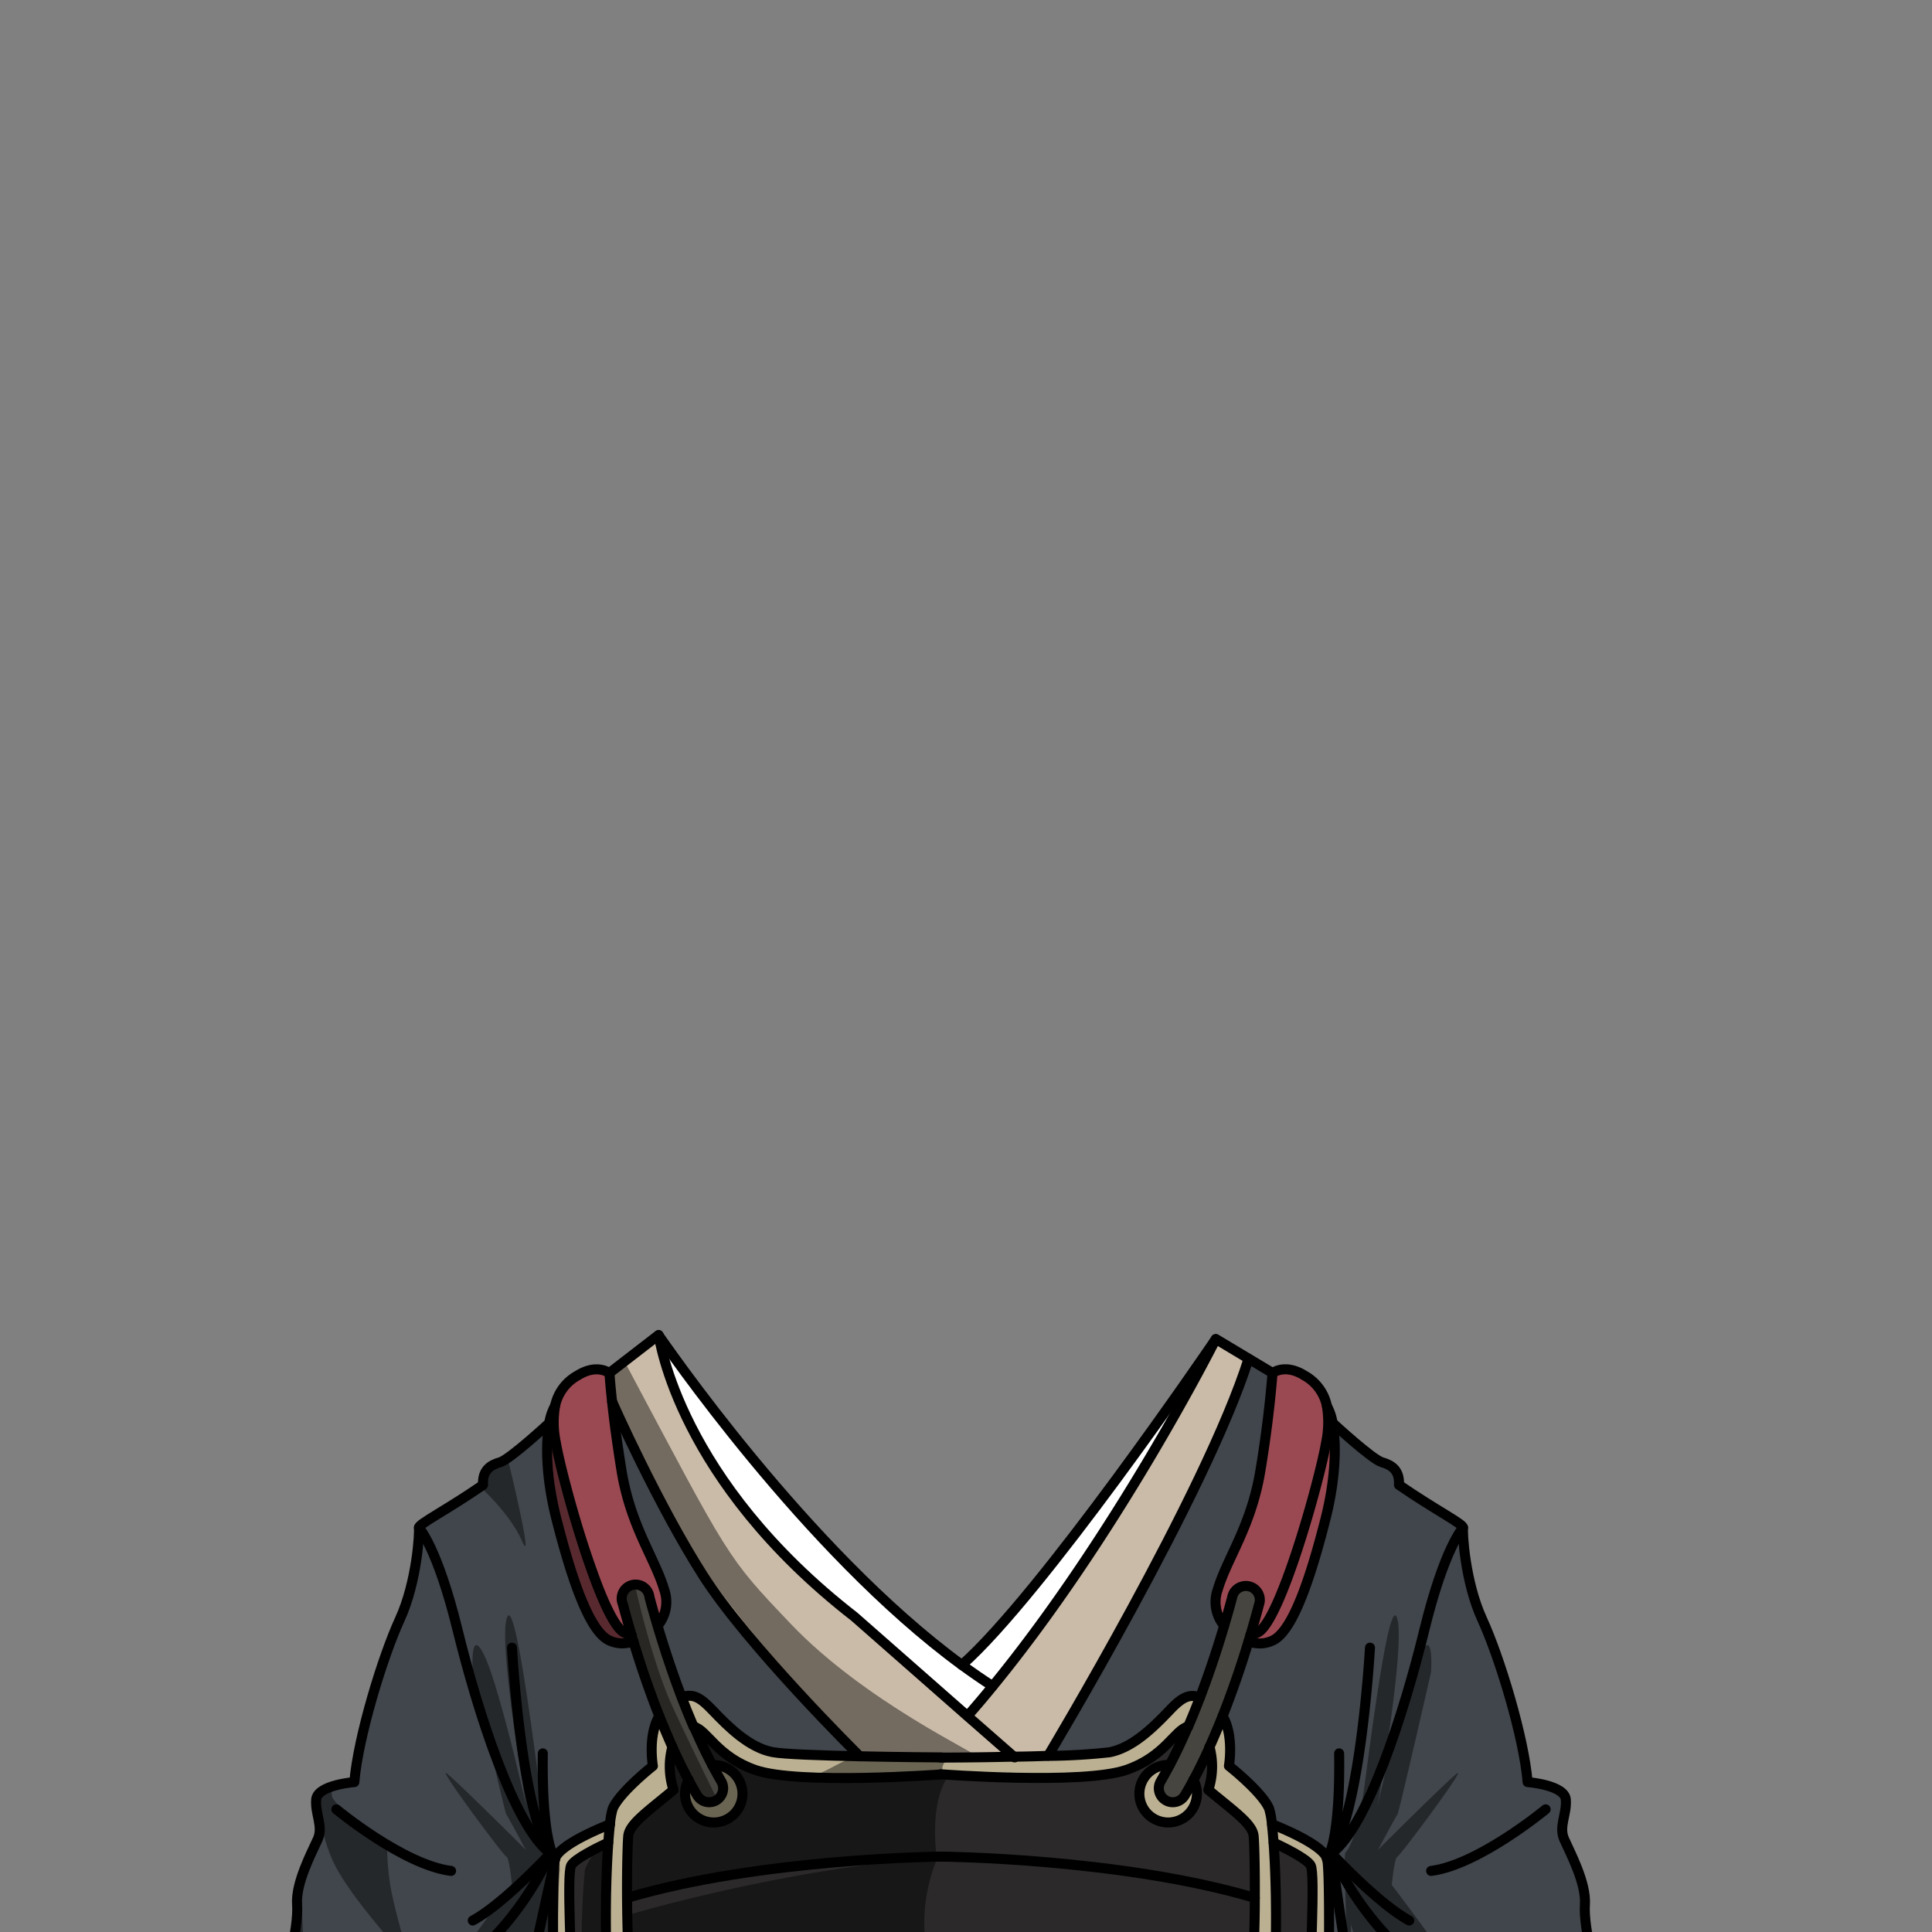 <svg xmlns="http://www.w3.org/2000/svg" viewBox="0 0 432 432">
  <rect x="0" y="0" width="432" height="432" fill="#808080" stroke="none"/>
  <defs>
    <style>.BUNTAI_MEERKAT_OUTFIT_MEERKAT_OUTFIT_29_cls-1{isolation:isolate;}.BUNTAI_MEERKAT_OUTFIT_MEERKAT_OUTFIT_29_cls-2{fill:#2b292a;}.BUNTAI_MEERKAT_OUTFIT_MEERKAT_OUTFIT_29_cls-3{fill:#bbb092;}.BUNTAI_MEERKAT_OUTFIT_MEERKAT_OUTFIT_29_cls-4{fill:#464540;}.BUNTAI_MEERKAT_OUTFIT_MEERKAT_OUTFIT_29_cls-5{fill:#41464c;}.BUNTAI_MEERKAT_OUTFIT_MEERKAT_OUTFIT_29_cls-6{fill:#9a4952;}.BUNTAI_MEERKAT_OUTFIT_MEERKAT_OUTFIT_29_cls-7{fill:#fff;}.BUNTAI_MEERKAT_OUTFIT_MEERKAT_OUTFIT_29_cls-8{fill:#cabba8;}.BUNTAI_MEERKAT_OUTFIT_MEERKAT_OUTFIT_29_cls-9{fill:none;stroke:#000;stroke-linecap:round;stroke-linejoin:round;stroke-width:2.24px;}.BUNTAI_MEERKAT_OUTFIT_MEERKAT_OUTFIT_29_cls-10{opacity:0.43;mix-blend-mode:multiply;}</style>
  </defs>
  <g class="BUNTAI_MEERKAT_OUTFIT_MEERKAT_OUTFIT_29_cls-1">
    <g id="outfit">
      <path class="BUNTAI_MEERKAT_OUTFIT_MEERKAT_OUTFIT_29_cls-2" d="M293.07,417.13c1.09,2-.27,23.09-.09,30.25s-.27,22.09-3.27,24c-2,1.24-6.14.44-8.78-.27,5-17.34,4.84-45.49,3.86-59.06C287.43,413.27,292.28,415.69,293.07,417.13Z" />
      <path class="BUNTAI_MEERKAT_OUTFIT_MEERKAT_OUTFIT_29_cls-2" d="M154,398a6.3,6.3,0,0,0-.79,3.08,6.43,6.43,0,1,0,6.43-6.42,2,2,0,0,0-.35,0c-1.46-2.75-2.82-5.65-4.08-8.57,3,.81,5.11,6.66,13.71,9.67,9.68,3.37,41.51,1,41.51,1s31.84,2.41,41.52-1c8.6-3,10.71-8.86,13.7-9.67-1.26,2.92-2.62,5.82-4.07,8.57a2.06,2.06,0,0,0-.35,0,6.42,6.42,0,1,0,6.43,6.42,6.26,6.26,0,0,0-.79-3.07c1.28-2.38,2.49-4.87,3.61-7.37a16.81,16.81,0,0,1-.26,9.6c5.87,4.89,9.75,7.55,10.11,10.2.12.87.33,6.37.28,13.94-29.91-8.88-70.18-9.23-70.18-9.23s-40.27.35-70.18,9.23c-.05-7.57.17-13.07.28-13.94.37-2.65,4.24-5.31,10.11-10.2a16.84,16.84,0,0,1-.26-9.61C151.49,393.12,152.69,395.61,154,398Z" />
      <path class="BUNTAI_MEERKAT_OUTFIT_MEERKAT_OUTFIT_29_cls-2" d="M280.58,424.37c0,7.39-.34,16.74-1.22,25.66-17.45-7.67-69-9.72-69-9.72s-51.51,2.05-69,9.72c-.88-8.92-1.18-18.27-1.23-25.66,29.91-8.88,70.18-9.23,70.18-9.23S250.67,415.49,280.58,424.37Z" />
      <path class="BUNTAI_MEERKAT_OUTFIT_MEERKAT_OUTFIT_29_cls-2" d="M136,412c-1,13.57-1.13,41.72,3.86,59.06-2.65.71-6.82,1.51-8.79.27-3-1.89-3.45-16.84-3.26-24s-1.19-28.26-.09-30.25C128.53,415.69,133.38,413.27,136,412Z" />
      <path class="BUNTAI_MEERKAT_OUTFIT_MEERKAT_OUTFIT_29_cls-3" d="M266.84,398a6.26,6.26,0,0,1,.79,3.07,6.43,6.43,0,1,1-6.43-6.42,2.06,2.06,0,0,1,.35,0c-.66,1.24-1.33,2.44-2,3.61a3.11,3.11,0,0,0,1.1,4.26,3,3,0,0,0,1.58.44,3.1,3.1,0,0,0,2.69-1.53C265.56,400.34,266.21,399.18,266.84,398Z" />
      <path class="BUNTAI_MEERKAT_OUTFIT_MEERKAT_OUTFIT_29_cls-3" d="M159.61,394.65a6.42,6.42,0,1,1-6.43,6.42A6.3,6.3,0,0,1,154,398c.63,1.19,1.29,2.35,1.95,3.46a3.11,3.11,0,0,0,5.36-3.17c-.69-1.17-1.37-2.37-2-3.61A2,2,0,0,1,159.61,394.65Z" />
      <path class="BUNTAI_MEERKAT_OUTFIT_MEERKAT_OUTFIT_29_cls-3" d="M296.71,415.68c-.92-3.44-12.29-7.76-12.29-7.76a16.92,16.92,0,0,0-.61-3.46c-1.51-3.69-9-9.59-9-9.59s1.19-6.76-1.42-11.16c-.9,2.29-1.88,4.61-2.93,6.91h0a16.81,16.81,0,0,1-.26,9.6c5.87,4.89,9.75,7.55,10.11,10.2.12.87.33,6.37.28,13.94,0,7.39-.34,16.74-1.22,25.66-1,9.87-2.68,19.24-5.56,24.86v.81h5.57c.1-.27.2-.54.31-.82,3.16,1,9.27,2.61,11.57,1.83a5,5,0,0,0,2.31-1.82c1.72-2.25,2.7-6.07,3-9.41C296.88,460.85,297.61,419.12,296.71,415.68ZM293,447.38c.18,7.14-.27,22.09-3.27,24-2,1.24-6.14.44-8.78-.27,5-17.34,4.84-45.49,3.86-59.06,2.64,1.24,7.49,3.66,8.28,5.1C294.16,419.12,292.8,440.22,293,447.38Z" />
      <path class="BUNTAI_MEERKAT_OUTFIT_MEERKAT_OUTFIT_29_cls-3" d="M261.48,382.43c-3.52,3.68-8.17,8.35-13.44,9.35a136.49,136.49,0,0,1-13.67.8c-2.51.07-5.15.13-7.73.17-8.51.17-16.24.21-16.24.21s-8.92,0-18.16-.25c-8.36-.17-17-.46-19.48-.93-5.26-1-9.92-5.67-13.43-9.35-2.54-2.66-4.28-3.9-6.83-2.91.83,2.17,1.73,4.38,2.67,6.58h0c3,.81,5.11,6.66,13.71,9.67,9.68,3.37,41.51,1,41.51,1s31.84,2.41,41.52-1c8.6-3,10.71-8.86,13.7-9.67h0c.95-2.2,1.84-4.41,2.67-6.58C265.76,378.53,264,379.77,261.48,382.43Z" />
      <path class="BUNTAI_MEERKAT_OUTFIT_MEERKAT_OUTFIT_29_cls-3" d="M150.61,400.23a16.84,16.84,0,0,1-.26-9.61c-1-2.3-2-4.63-2.92-6.92-2.61,4.4-1.42,11.17-1.42,11.17s-7.5,5.9-9,9.59a18,18,0,0,0-.6,3.46s-11.38,4.32-12.29,7.76c0,.07,0,.17-.06.28-.81,5-.11,45,.25,49.52.26,3.34,1.23,7.16,3,9.41a5,5,0,0,0,2.3,1.82c2.31.78,8.42-.87,11.58-1.83.1.28.21.55.31.82H147v-.81c-2.88-5.62-4.57-15-5.56-24.86-.88-8.92-1.18-18.27-1.23-25.66-.05-7.57.17-13.07.28-13.94C140.87,407.78,144.74,405.12,150.61,400.23Zm-19.52,71.13c-3-1.89-3.45-16.84-3.26-24s-1.18-28.26-.09-30.25c.79-1.44,5.64-3.86,8.28-5.1-1,13.57-1.13,41.72,3.86,59.06C137.23,471.8,133.06,472.6,131.09,471.36Z" />
      <path class="BUNTAI_MEERKAT_OUTFIT_MEERKAT_OUTFIT_29_cls-4" d="M279.61,365.57c-.14.45-.27.92-.42,1.39-1.38,4.56-3.35,10.53-5.81,16.75-.9,2.29-1.88,4.61-2.93,6.91h0c-1.12,2.5-2.33,5-3.61,7.37-.63,1.18-1.28,2.34-1.95,3.45A3.1,3.1,0,0,1,262.2,403a3,3,0,0,1-1.58-.44,3.11,3.11,0,0,1-1.1-4.26c.7-1.17,1.37-2.37,2-3.61,1.45-2.75,2.81-5.65,4.07-8.57h0c.95-2.2,1.84-4.41,2.67-6.58,2.34-6.12,4.18-11.89,5.41-16.06,1.16-3.89,1.79-6.38,1.81-6.46a3.12,3.12,0,0,1,6.06,1.49C281.5,358.82,280.81,361.51,279.61,365.57Z" />
      <path class="BUNTAI_MEERKAT_OUTFIT_MEERKAT_OUTFIT_29_cls-4" d="M161.28,398.28a3.11,3.11,0,1,1-5.36,3.17c-.66-1.11-1.32-2.27-1.95-3.46-1.28-2.38-2.48-4.87-3.62-7.37-1-2.3-2-4.63-2.92-6.92-2.46-6.22-4.42-12.18-5.8-16.74-.16-.47-.29-.94-.42-1.39h0c-1.2-4.06-1.88-6.74-2-7.07a3.11,3.11,0,1,1,6-1.5c0,.08.66,2.57,1.81,6.46,1.24,4.17,3.08,9.94,5.41,16.06.83,2.17,1.73,4.38,2.67,6.58h0c1.26,2.92,2.62,5.82,4.08,8.57C159.91,395.91,160.59,397.11,161.28,398.28Z" />
      <path class="BUNTAI_MEERKAT_OUTFIT_MEERKAT_OUTFIT_29_cls-5" d="M296.52,465.48c.36-4.63,1.09-46.36.19-49.8a8.94,8.94,0,0,0,1-1.26h0c.12.81,5.06,37.5,7.16,41.33s1.54,19.13,1.54,19.13H293.56C295.28,472.64,296.26,468.82,296.52,465.48Z" />
      <path class="BUNTAI_MEERKAT_OUTFIT_MEERKAT_OUTFIT_29_cls-5" d="M127.25,474.89h-14c.29-3.24,1.42-15.28,2-18.41.63-3.43,8.08-37.12,8.83-40.52-.81,5-.11,45,.25,49.52C124.55,468.82,125.52,472.64,127.25,474.89Z" />
      <path class="BUNTAI_MEERKAT_OUTFIT_MEERKAT_OUTFIT_29_cls-5" d="M304.87,455.76c-2.1-3.83-7-40.52-7.16-41.33h0c8.09-6,16.24-31.51,20.78-50s8.63-22.82,8.63-22.82c-.18.81.36,11.95,4.27,20.45s9.35,26.44,10.16,36.4c0,0,8.27.63,8.54,3.9s-1.63,6-.37,8.87,5,9.78,4.64,14.67,2.44,18.19,6.8,24.53,3.45,10.32,3.45,10.32l-1.09,6.94,2.3,7.18H306.41S307,459.62,304.87,455.76Z" />
      <path class="BUNTAI_MEERKAT_OUTFIT_MEERKAT_OUTFIT_29_cls-5" d="M279.18,303.83l5.36,3.21s-.63,9.42-2.72,21.91-7.45,19.47-9.54,26.53a8.21,8.21,0,0,0,1.43,8c-1.23,4.17-3.07,9.94-5.41,16.06-2.54-1-4.29.25-6.82,2.91-3.52,3.68-8.17,8.35-13.44,9.35a136.49,136.49,0,0,1-13.67.8S269.77,333.69,279.18,303.83Z" />
      <path class="BUNTAI_MEERKAT_OUTFIT_MEERKAT_OUTFIT_29_cls-5" d="M297.71,414.42a8.94,8.94,0,0,1-1,1.26c-.92-3.44-12.29-7.76-12.29-7.76a16.92,16.92,0,0,0-.61-3.46c-1.51-3.69-9-9.59-9-9.59s1.19-6.76-1.42-11.16c2.46-6.22,4.43-12.19,5.81-16.75a6.72,6.72,0,0,0,5.72-.35c4.47-2.53,8.4-14.85,11.48-27,2.29-9,2.47-16.71,1.59-21.44,0,0,8.8,8.14,11,8.77s4,1.81,3.81,5.07c8.26,5.7,14.52,8.78,14.34,9.6,0,0-4.09,4.34-8.63,22.82S305.8,408.45,297.71,414.42Z" />
      <path class="BUNTAI_MEERKAT_OUTFIT_MEERKAT_OUTFIT_29_cls-5" d="M124,416c-.75,3.4-8.2,37.09-8.83,40.52-.57,3.13-1.7,15.17-2,18.41H55l2.3-7.18-1.09-6.94s-.91-4,3.44-10.32,7.18-19.64,6.82-24.53,3.36-11.77,4.62-14.67-.63-5.62-.35-8.87,8.53-3.9,8.53-3.9c.82-10,6.26-27.88,10.17-36.4s4.45-19.64,4.26-20.45c0,0,4.08,4.34,8.62,22.82s12.7,44,20.78,50a9,9,0,0,0,1,1.26C124.08,415.75,124.06,415.85,124,416Z" />
      <path class="BUNTAI_MEERKAT_OUTFIT_MEERKAT_OUTFIT_29_cls-5" d="M157.15,352.19c10,15.73,34.47,39.9,35.09,40.52-8.36-.17-17-.46-19.48-.93-5.26-1-9.92-5.67-13.43-9.35-2.54-2.66-4.28-3.9-6.83-2.91-2.33-6.12-4.17-11.89-5.41-16.06a8.21,8.21,0,0,0,1.43-8c-2.08-7.06-7.44-14-9.53-26.53-1-6.2-1.72-11.66-2.13-15.56C137.16,314.08,147.13,336.5,157.15,352.19Z" />
      <path class="BUNTAI_MEERKAT_OUTFIT_MEERKAT_OUTFIT_29_cls-5" d="M123.09,414.42c-8.08-6-16.24-31.51-20.78-50s-8.62-22.82-8.62-22.82c-.18-.82,6.09-3.9,14.35-9.6-.19-3.26,1.63-4.44,3.81-5.07s11-8.77,11-8.77c-.87,4.73-.69,12.48,1.59,21.44,3.09,12.13,7,24.45,11.48,27a6.76,6.76,0,0,0,5.74.35c1.38,4.56,3.34,10.52,5.8,16.74-2.61,4.4-1.42,11.17-1.42,11.17s-7.5,5.9-9,9.59a18,18,0,0,0-.6,3.46s-11.38,4.32-12.29,7.76A9,9,0,0,1,123.09,414.42Z" />
      <path class="BUNTAI_MEERKAT_OUTFIT_MEERKAT_OUTFIT_29_cls-6" d="M296.72,314.4a11.18,11.18,0,0,1,1.26,3.79c.88,4.73.7,12.48-1.59,21.44-3.08,12.13-7,24.45-11.48,27a6.72,6.72,0,0,1-5.72.35c.15-.47.28-.94.42-1.39a6.25,6.25,0,0,0,1.56-.49c5.1-2.35,13.89-34.05,15.35-42.46a22.19,22.19,0,0,0,.19-8.22Z" />
      <path class="BUNTAI_MEERKAT_OUTFIT_MEERKAT_OUTFIT_29_cls-6" d="M296.71,314.4a22.19,22.19,0,0,1-.19,8.22c-1.46,8.41-10.25,40.11-15.35,42.46a6.25,6.25,0,0,1-1.56.49c1.2-4.06,1.89-6.75,2-7.08a3.12,3.12,0,0,0-6.06-1.49c0,.08-.65,2.57-1.81,6.46a8.21,8.21,0,0,1-1.43-8c2.09-7.06,7.45-14,9.54-26.53S284.54,307,284.54,307s2.72-2.26,7.17.54A10.12,10.12,0,0,1,296.71,314.4Z" />
      <path class="BUNTAI_MEERKAT_OUTFIT_MEERKAT_OUTFIT_29_cls-6" d="M139.63,365.08c-5.09-2.35-13.89-34.05-15.34-42.46a21.76,21.76,0,0,1-.19-8.22,10.09,10.09,0,0,1,5-6.82c4.44-2.8,7.17-.54,7.17-.54s.15,2.38.58,6.32c0,0,0,0,0,0,.41,3.9,1.1,9.36,2.13,15.56,2.09,12.49,7.45,19.47,9.53,26.53a8.21,8.21,0,0,1-1.43,8c-1.15-3.89-1.79-6.38-1.81-6.46a3.11,3.11,0,1,0-6,1.5c.08.33.76,3,2,7.07A6.32,6.32,0,0,1,139.63,365.08Z" />
      <path class="BUNTAI_MEERKAT_OUTFIT_MEERKAT_OUTFIT_29_cls-6" d="M141.63,367a6.76,6.76,0,0,1-5.74-.35c-4.47-2.53-8.39-14.85-11.48-27-2.28-9-2.46-16.71-1.59-21.44a11.16,11.16,0,0,1,1.27-3.79h0a21.76,21.76,0,0,0,.19,8.22c1.45,8.41,10.25,40.11,15.34,42.46a6.32,6.32,0,0,0,1.57.49h0C141.34,366,141.47,366.49,141.63,367Z" />
      <path class="BUNTAI_MEERKAT_OUTFIT_MEERKAT_OUTFIT_29_cls-7" d="M215.07,372.29c-35.07-25.66-66.88-72.51-67.81-73.72.25,1,4.47,32.46,43.78,63L216.3,383.7q2.88-3.27,5.65-6.67c27.63-33.72,49.12-76,49.87-77.55C270.65,301.21,232.77,356.66,215.07,372.29Z" />
      <path class="BUNTAI_MEERKAT_OUTFIT_MEERKAT_OUTFIT_29_cls-8" d="M271.86,299.44a.12.12,0,0,0,0,0C271.07,301,249.58,343.31,222,377q-2.77,3.41-5.65,6.67L191,361.61c-39.31-30.58-43.53-62.06-43.78-63v0l-11,8.49s.15,2.38.58,6.32c0,0,0,0,0,0,.3.69,10.27,23.11,20.29,38.8s34.47,39.9,35.09,40.52c9.24.2,18.16.25,18.16.25s7.73,0,16.24-.21c2.58,0,5.22-.1,7.73-.17,0,0,35.4-58.89,44.81-88.75Z" />
      <path class="BUNTAI_MEERKAT_OUTFIT_MEERKAT_OUTFIT_29_cls-9" d="M297.71,414.43c.12.81,5.06,37.5,7.16,41.33s1.54,19.13,1.54,19.13" />
      <path class="BUNTAI_MEERKAT_OUTFIT_MEERKAT_OUTFIT_29_cls-9" d="M113.22,474.89c.29-3.24,1.42-15.28,2-18.41.63-3.43,8.08-37.12,8.83-40.52" />
      <path class="BUNTAI_MEERKAT_OUTFIT_MEERKAT_OUTFIT_29_cls-9" d="M271.82,299.48c-1.17,1.73-39,57.18-56.75,72.81" />
      <path class="BUNTAI_MEERKAT_OUTFIT_MEERKAT_OUTFIT_29_cls-9" d="M147.26,298.57c.93,1.21,32.74,48.06,67.81,73.72,2.29,1.68,4.59,3.26,6.88,4.74" />
      <path class="BUNTAI_MEERKAT_OUTFIT_MEERKAT_OUTFIT_29_cls-9" d="M234.37,392.58s35.4-58.89,44.81-88.75" />
      <path class="BUNTAI_MEERKAT_OUTFIT_MEERKAT_OUTFIT_29_cls-9" d="M284.54,307l-5.36-3.21-7.32-4.39a.12.12,0,0,0,0,0C271.07,301,249.58,343.31,222,377q-2.77,3.41-5.65,6.67" />
      <path class="BUNTAI_MEERKAT_OUTFIT_MEERKAT_OUTFIT_29_cls-9" d="M192.25,392.72h0c-.62-.62-25.06-24.79-35.09-40.52s-20-38.11-20.29-38.8" />
      <path class="BUNTAI_MEERKAT_OUTFIT_MEERKAT_OUTFIT_29_cls-9" d="M136.27,307l11-8.49v0c.25,1,4.47,32.46,43.78,63L216.3,383.7c6.48,5.66,9.52,8.34,10.34,9.05l.23.21" />
      <path class="BUNTAI_MEERKAT_OUTFIT_MEERKAT_OUTFIT_29_cls-9" d="M210.4,415.14s40.27.35,70.18,9.23h0" />
      <path class="BUNTAI_MEERKAT_OUTFIT_MEERKAT_OUTFIT_29_cls-9" d="M266.84,398h0a6.26,6.26,0,0,1,.79,3.07,6.43,6.43,0,1,1-6.43-6.42,2.06,2.06,0,0,1,.35,0" />
      <path class="BUNTAI_MEERKAT_OUTFIT_MEERKAT_OUTFIT_29_cls-9" d="M265.62,386.1c-1.26,2.92-2.62,5.82-4.07,8.57-.66,1.24-1.33,2.44-2,3.61a3.11,3.11,0,0,0,1.1,4.26,3,3,0,0,0,1.58.44,3.1,3.1,0,0,0,2.69-1.53c.67-1.11,1.32-2.27,1.95-3.45,1.28-2.38,2.49-4.87,3.61-7.37" />
      <path class="BUNTAI_MEERKAT_OUTFIT_MEERKAT_OUTFIT_29_cls-9" d="M270.45,390.62c1.05-2.3,2-4.62,2.93-6.91,2.46-6.22,4.43-12.19,5.81-16.75.15-.47.28-.94.42-1.39,1.2-4.06,1.89-6.75,2-7.08a3.12,3.12,0,0,0-6.06-1.49c0,.08-.65,2.57-1.81,6.46-1.23,4.17-3.07,9.94-5.41,16.06-.83,2.17-1.72,4.38-2.67,6.58" />
      <path class="BUNTAI_MEERKAT_OUTFIT_MEERKAT_OUTFIT_29_cls-9" d="M327.12,341.63S323,346,318.49,364.45s-12.69,44-20.78,50" />
      <path class="BUNTAI_MEERKAT_OUTFIT_MEERKAT_OUTFIT_29_cls-9" d="M297.72,414.43c.44.46,10.75,11.47,17.39,15" />
      <path class="BUNTAI_MEERKAT_OUTFIT_MEERKAT_OUTFIT_29_cls-9" d="M297.71,414.42h0c.19.43,6.31,14.55,18.23,23.7,12.1,9.3,2,8.46-6.68,1.22" />
      <path class="BUNTAI_MEERKAT_OUTFIT_MEERKAT_OUTFIT_29_cls-9" d="M345.61,404.57S330.6,417,320,418.34" />
      <path class="BUNTAI_MEERKAT_OUTFIT_MEERKAT_OUTFIT_29_cls-9" d="M298,318.19s8.8,8.14,11,8.77,4,1.81,3.81,5.07c8.26,5.7,14.52,8.78,14.34,9.6s.36,11.95,4.27,20.45,9.35,26.44,10.16,36.4c0,0,8.27.63,8.54,3.9s-1.63,6-.37,8.87,5,9.78,4.64,14.67,2.44,18.19,6.8,24.53,3.45,10.32,3.45,10.32l-1.09,6.94,2.3,7.18H293.51" />
      <path class="BUNTAI_MEERKAT_OUTFIT_MEERKAT_OUTFIT_29_cls-9" d="M279.6,365.57h0a6.25,6.25,0,0,0,1.56-.49c5.1-2.35,13.89-34.05,15.35-42.46a22.19,22.19,0,0,0,.19-8.22,10.12,10.12,0,0,0-5-6.82c-4.45-2.8-7.17-.54-7.17-.54s-.63,9.42-2.72,21.91-7.45,19.47-9.54,26.53a8.21,8.21,0,0,0,1.43,8" />
      <path class="BUNTAI_MEERKAT_OUTFIT_MEERKAT_OUTFIT_29_cls-9" d="M299.43,392.06s.51,18.55-2.72,23.62" />
      <path class="BUNTAI_MEERKAT_OUTFIT_MEERKAT_OUTFIT_29_cls-9" d="M279.18,367h0a6.72,6.72,0,0,0,5.72-.35c4.47-2.53,8.4-14.85,11.48-27,2.29-9,2.47-16.71,1.59-21.44a11.18,11.18,0,0,0-1.26-3.79" />
      <path class="BUNTAI_MEERKAT_OUTFIT_MEERKAT_OUTFIT_29_cls-9" d="M306.33,368.42s-2,36.05-8.62,46a8.94,8.94,0,0,1-1,1.26" />
      <path class="BUNTAI_MEERKAT_OUTFIT_MEERKAT_OUTFIT_29_cls-9" d="M280.93,471.09c2.64.71,6.82,1.51,8.78.27,3-1.89,3.45-16.84,3.27-24s1.18-28.26.09-30.25c-.79-1.44-5.64-3.86-8.28-5.1" />
      <path class="BUNTAI_MEERKAT_OUTFIT_MEERKAT_OUTFIT_29_cls-9" d="M279.68,474.88c3.16,1,9.27,2.61,11.57,1.83a5,5,0,0,0,2.31-1.82c1.72-2.25,2.7-6.07,3-9.41.36-4.63,1.09-46.36.19-49.8s-12.29-7.76-12.29-7.76" />
      <path class="BUNTAI_MEERKAT_OUTFIT_MEERKAT_OUTFIT_29_cls-9" d="M270.45,390.62h0a16.81,16.81,0,0,1-.26,9.6c5.87,4.89,9.75,7.55,10.11,10.2.12.87.33,6.37.28,13.94,0,7.39-.34,16.74-1.22,25.66-1,9.87-2.68,19.24-5.56,24.86" />
      <path class="BUNTAI_MEERKAT_OUTFIT_MEERKAT_OUTFIT_29_cls-9" d="M210.4,396.73s31.84,2.41,41.52-1c8.6-3,10.71-8.86,13.7-9.67h0" />
      <path class="BUNTAI_MEERKAT_OUTFIT_MEERKAT_OUTFIT_29_cls-9" d="M273.37,383.7h0c2.61,4.4,1.42,11.16,1.42,11.16s7.5,5.9,9,9.59a16.92,16.92,0,0,1,.61,3.46c.13,1.14.26,2.53.37,4.11,1,13.57,1.12,41.72-3.86,59.06-.39,1.34-.8,2.6-1.25,3.79-.11.28-.21.55-.31.82H141.44" />
      <path class="BUNTAI_MEERKAT_OUTFIT_MEERKAT_OUTFIT_29_cls-9" d="M210.4,393s7.73,0,16.24-.21c2.58,0,5.22-.1,7.73-.17a136.49,136.49,0,0,0,13.67-.8c5.27-1,9.92-5.67,13.44-9.35,2.53-2.66,4.28-3.9,6.82-2.91" />
      <path class="BUNTAI_MEERKAT_OUTFIT_MEERKAT_OUTFIT_29_cls-9" d="M210.4,415.14s-40.27.35-70.18,9.23h0" />
      <path class="BUNTAI_MEERKAT_OUTFIT_MEERKAT_OUTFIT_29_cls-9" d="M159.26,394.67a2,2,0,0,1,.35,0,6.42,6.42,0,1,1-6.43,6.42A6.3,6.3,0,0,1,154,398" />
      <path class="BUNTAI_MEERKAT_OUTFIT_MEERKAT_OUTFIT_29_cls-9" d="M155.18,386.1c1.26,2.92,2.62,5.82,4.08,8.57.65,1.24,1.33,2.44,2,3.61a3.11,3.11,0,1,1-5.36,3.17c-.66-1.11-1.32-2.27-1.95-3.46-1.28-2.38-2.48-4.87-3.62-7.37-1-2.3-2-4.63-2.92-6.92-2.46-6.22-4.42-12.18-5.8-16.74-.16-.47-.29-.94-.42-1.39" />
      <path class="BUNTAI_MEERKAT_OUTFIT_MEERKAT_OUTFIT_29_cls-9" d="M141.2,365.57c-1.2-4.06-1.88-6.74-2-7.07a3.11,3.11,0,1,1,6-1.5c0,.08.66,2.57,1.81,6.46,1.24,4.17,3.08,9.94,5.41,16.06.83,2.17,1.73,4.38,2.67,6.58" />
      <path class="BUNTAI_MEERKAT_OUTFIT_MEERKAT_OUTFIT_29_cls-9" d="M93.69,341.63s4.08,4.34,8.62,22.82,12.7,44,20.78,50" />
      <path class="BUNTAI_MEERKAT_OUTFIT_MEERKAT_OUTFIT_29_cls-9" d="M123.08,414.43c-.43.46-10.74,11.47-17.37,15" />
      <path class="BUNTAI_MEERKAT_OUTFIT_MEERKAT_OUTFIT_29_cls-9" d="M123.09,414.42h0c-.19.43-6.3,14.55-18.22,23.7-12.1,9.3-2,8.46,6.69,1.22" />
      <path class="BUNTAI_MEERKAT_OUTFIT_MEERKAT_OUTFIT_29_cls-9" d="M75.21,404.57s15,12.44,25.65,13.77" />
      <path class="BUNTAI_MEERKAT_OUTFIT_MEERKAT_OUTFIT_29_cls-9" d="M122.82,318.19s-8.8,8.14-11,8.77-4,1.81-3.81,5.07c-8.26,5.7-14.53,8.78-14.35,9.6s-.36,11.95-4.26,20.45-9.35,26.44-10.17,36.4c0,0-8.26.63-8.53,3.9s1.63,6,.35,8.87-5,9.78-4.62,14.67S64,444.11,59.64,450.45s-3.44,10.32-3.44,10.32l1.09,6.94L55,474.89h72.32" />
      <path class="BUNTAI_MEERKAT_OUTFIT_MEERKAT_OUTFIT_29_cls-9" d="M147.09,363.46a8.21,8.21,0,0,0,1.43-8c-2.08-7.06-7.44-14-9.53-26.53-1-6.2-1.72-11.66-2.13-15.56,0,0,0,0,0,0-.43-3.94-.58-6.32-.58-6.32s-2.73-2.26-7.17.54a10.09,10.09,0,0,0-5,6.82,21.76,21.76,0,0,0,.19,8.22c1.45,8.41,10.25,40.11,15.34,42.46a6.32,6.32,0,0,0,1.57.49h0" />
      <path class="BUNTAI_MEERKAT_OUTFIT_MEERKAT_OUTFIT_29_cls-9" d="M121.38,392.06s-.5,18.55,2.72,23.62" />
      <path class="BUNTAI_MEERKAT_OUTFIT_MEERKAT_OUTFIT_29_cls-9" d="M124.09,314.4a11.16,11.16,0,0,0-1.27,3.79c-.87,4.73-.69,12.48,1.59,21.44,3.09,12.13,7,24.45,11.48,27a6.76,6.76,0,0,0,5.74.35" />
      <path class="BUNTAI_MEERKAT_OUTFIT_MEERKAT_OUTFIT_29_cls-9" d="M114.48,368.42s2,36.05,8.61,46a9,9,0,0,0,1,1.26" />
      <path class="BUNTAI_MEERKAT_OUTFIT_MEERKAT_OUTFIT_29_cls-9" d="M136,412c-2.64,1.24-7.49,3.66-8.28,5.1-1.1,2,.27,23.09.09,30.25s.27,22.09,3.26,24c2,1.24,6.14.44,8.79-.27" />
      <path class="BUNTAI_MEERKAT_OUTFIT_MEERKAT_OUTFIT_29_cls-9" d="M136.39,407.92s-11.38,4.32-12.29,7.76c0,.07,0,.17-.06.28-.81,5-.11,45,.25,49.52.26,3.34,1.23,7.16,3,9.41a5,5,0,0,0,2.3,1.82c2.31.78,8.42-.87,11.58-1.83" />
      <path class="BUNTAI_MEERKAT_OUTFIT_MEERKAT_OUTFIT_29_cls-9" d="M147,474.89c-2.88-5.62-4.57-15-5.56-24.86-.88-8.92-1.18-18.27-1.23-25.66-.05-7.57.17-13.07.28-13.94.37-2.65,4.24-5.31,10.11-10.2a16.84,16.84,0,0,1-.26-9.61" />
      <path class="BUNTAI_MEERKAT_OUTFIT_MEERKAT_OUTFIT_29_cls-9" d="M155.17,386.1h0c3,.81,5.11,6.66,13.71,9.67,9.68,3.37,41.51,1,41.51,1" />
      <path class="BUNTAI_MEERKAT_OUTFIT_MEERKAT_OUTFIT_29_cls-9" d="M141.44,475.7c-.1-.27-.21-.54-.31-.82-.45-1.19-.86-2.45-1.25-3.79-5-17.34-4.84-45.49-3.86-59.06.11-1.58.24-3,.37-4.11a18,18,0,0,1,.6-3.46c1.52-3.69,9-9.59,9-9.59s-1.19-6.77,1.42-11.17" />
      <path class="BUNTAI_MEERKAT_OUTFIT_MEERKAT_OUTFIT_29_cls-9" d="M152.5,379.52c2.55-1,4.29.25,6.83,2.91,3.51,3.68,8.17,8.35,13.43,9.35,2.5.47,11.12.76,19.48.93,9.24.2,18.16.25,18.16.25" />
      <g class="BUNTAI_MEERKAT_OUTFIT_MEERKAT_OUTFIT_29_cls-10">
        <path d="M139.77,304.66c23.45,44.07,22.57,43.27,37.11,58.51,16.46,17.27,42,29.09,41.27,29.41s-26.56-.52-26.56-.52S164.33,362.82,151,341.48s-14.33-29.84-14.33-29.84l.47-4.48Z" />
        <path d="M107.37,332.48s6.69,5.95,9.35,12.1-2.24-14.48-2.24-14.48l-.79-3.26s-3.27-1.94-4,1.14A10,10,0,0,1,107.37,332.48Z" />
        <path d="M123.09,320.2s.52,17.62,4.16,27.16,5.39,18.37,10.16,19.87,4.22-.27,4.22-.27-1.43,2-5.36-8.25S123.09,320.2,123.09,320.2Z" />
        <path d="M67.36,420.12S67.28,437.84,70,450s1.57,19.25,1.57,19.25v6.42l-15.73-.79,1.27-7.26a22.6,22.6,0,0,1,.54-11.53c2-5.67,6.36-11.28,7.72-19.07S67.36,420.12,67.36,420.12Z" />
        <path d="M71.69,402.41s-1,4.94,2.55,13.27,17.55,23.18,17.55,23.18-4.12-13.09-4.72-18.74a59.65,59.65,0,0,1-.52-7.6s-12-8.79-12.31-10.87.22-2.28-.31-2.08A7.37,7.37,0,0,0,71.69,402.41Z" />
        <path d="M133.59,413.21s-2.71,3.81-2.83,5.13-1.57,17,0,28.85a194.25,194.25,0,0,0,4.71,23.42c.35,1.29-4,2.89.8,2.17l4.78-.72s-4.6-26.8-5.21-36.1S136,412,136,412Z" />
        <path d="M124.94,414.31s-2.6-1.89-4.38-15.41-5.75-43.57-7.34-36.69,4.47,41.66,4.47,41.66-5.89-26.19-9.3-33.5-2.68,3.55-2.68,3.55,7.16,31.4,7.51,31.81,4.35,7.9,4.35,7.9S102.2,398.29,99.9,396.54s12.61,18.3,13.32,18.6,1.26,6.34,1.26,6.34-21.61,28.24-24.93,37.18,23.54-15.82,27.17-22.34-6.17,19.92-6.17,19.92l-5.33,16.54s15.19-31.75,16.13-34.89,2.31-7.59,2.31-7.59-1,31.34.88,38.3,2.71,6.29,2.71,6.29a294.14,294.14,0,0,1-2.42-32.13c-.36-17.78.36-24.71.36-24.71Z" />
        <path d="M300.78,414.31s2.59-1.89,4.38-15.41,5.75-43.57,7.34-36.69S308,403.87,308,403.87s5.88-26.19,9.3-33.5,2.68,3.55,2.68,3.55-7.16,31.4-7.51,31.81-4.35,7.9-4.35,7.9,15.37-15.34,17.67-17.09-12.61,18.3-13.32,18.6-1.26,6.34-1.26,6.34,21.61,28.24,24.93,37.18S312.63,442.84,309,436.32s6.17,19.92,6.17,19.92l5.33,16.54S305.31,441,304.37,437.89s-2.32-7.59-2.32-7.59,1,31.34-.87,38.3-2.71,6.29-2.71,6.29a297.16,297.16,0,0,0,2.42-32.13c.36-17.78-.37-24.71-.37-24.71Z" />
        <path d="M212.27,393s-3.11,2.07-.56,4.62c-4.09,6.62-2.18,18.11-2.18,18.11s-5.59,11.86-1.12,24.72c-4.78,26-1.73,36.51-1.73,36.51H147.83s-6.47-14.74-5.54-27.24c14.25-1.76,51.32-6.22,62.55-7.65-11.74-.87-53.38,4.32-53.38,4.32l-10.25,2.42L141.13,428s33-9.79,65.16-12.32c-39.46,1.57-66.07,8.69-66.07,8.69l.48-14.67,9.91-9.47L149.28,393l1.15-3s-11.32-31.08-10.77-33.19a1.87,1.87,0,0,1,2.54-1.39s3.69,16.54,8.23,26.31,9.92,20.58,9.92,20.58,2.79-.54.51-4.71-5-10-5-10,12.39,9.73,20.2,10.17,11.38-4.62,15.86-4.79S212.27,393,212.27,393Z" />
      </g>
    </g>
  </g>
</svg>